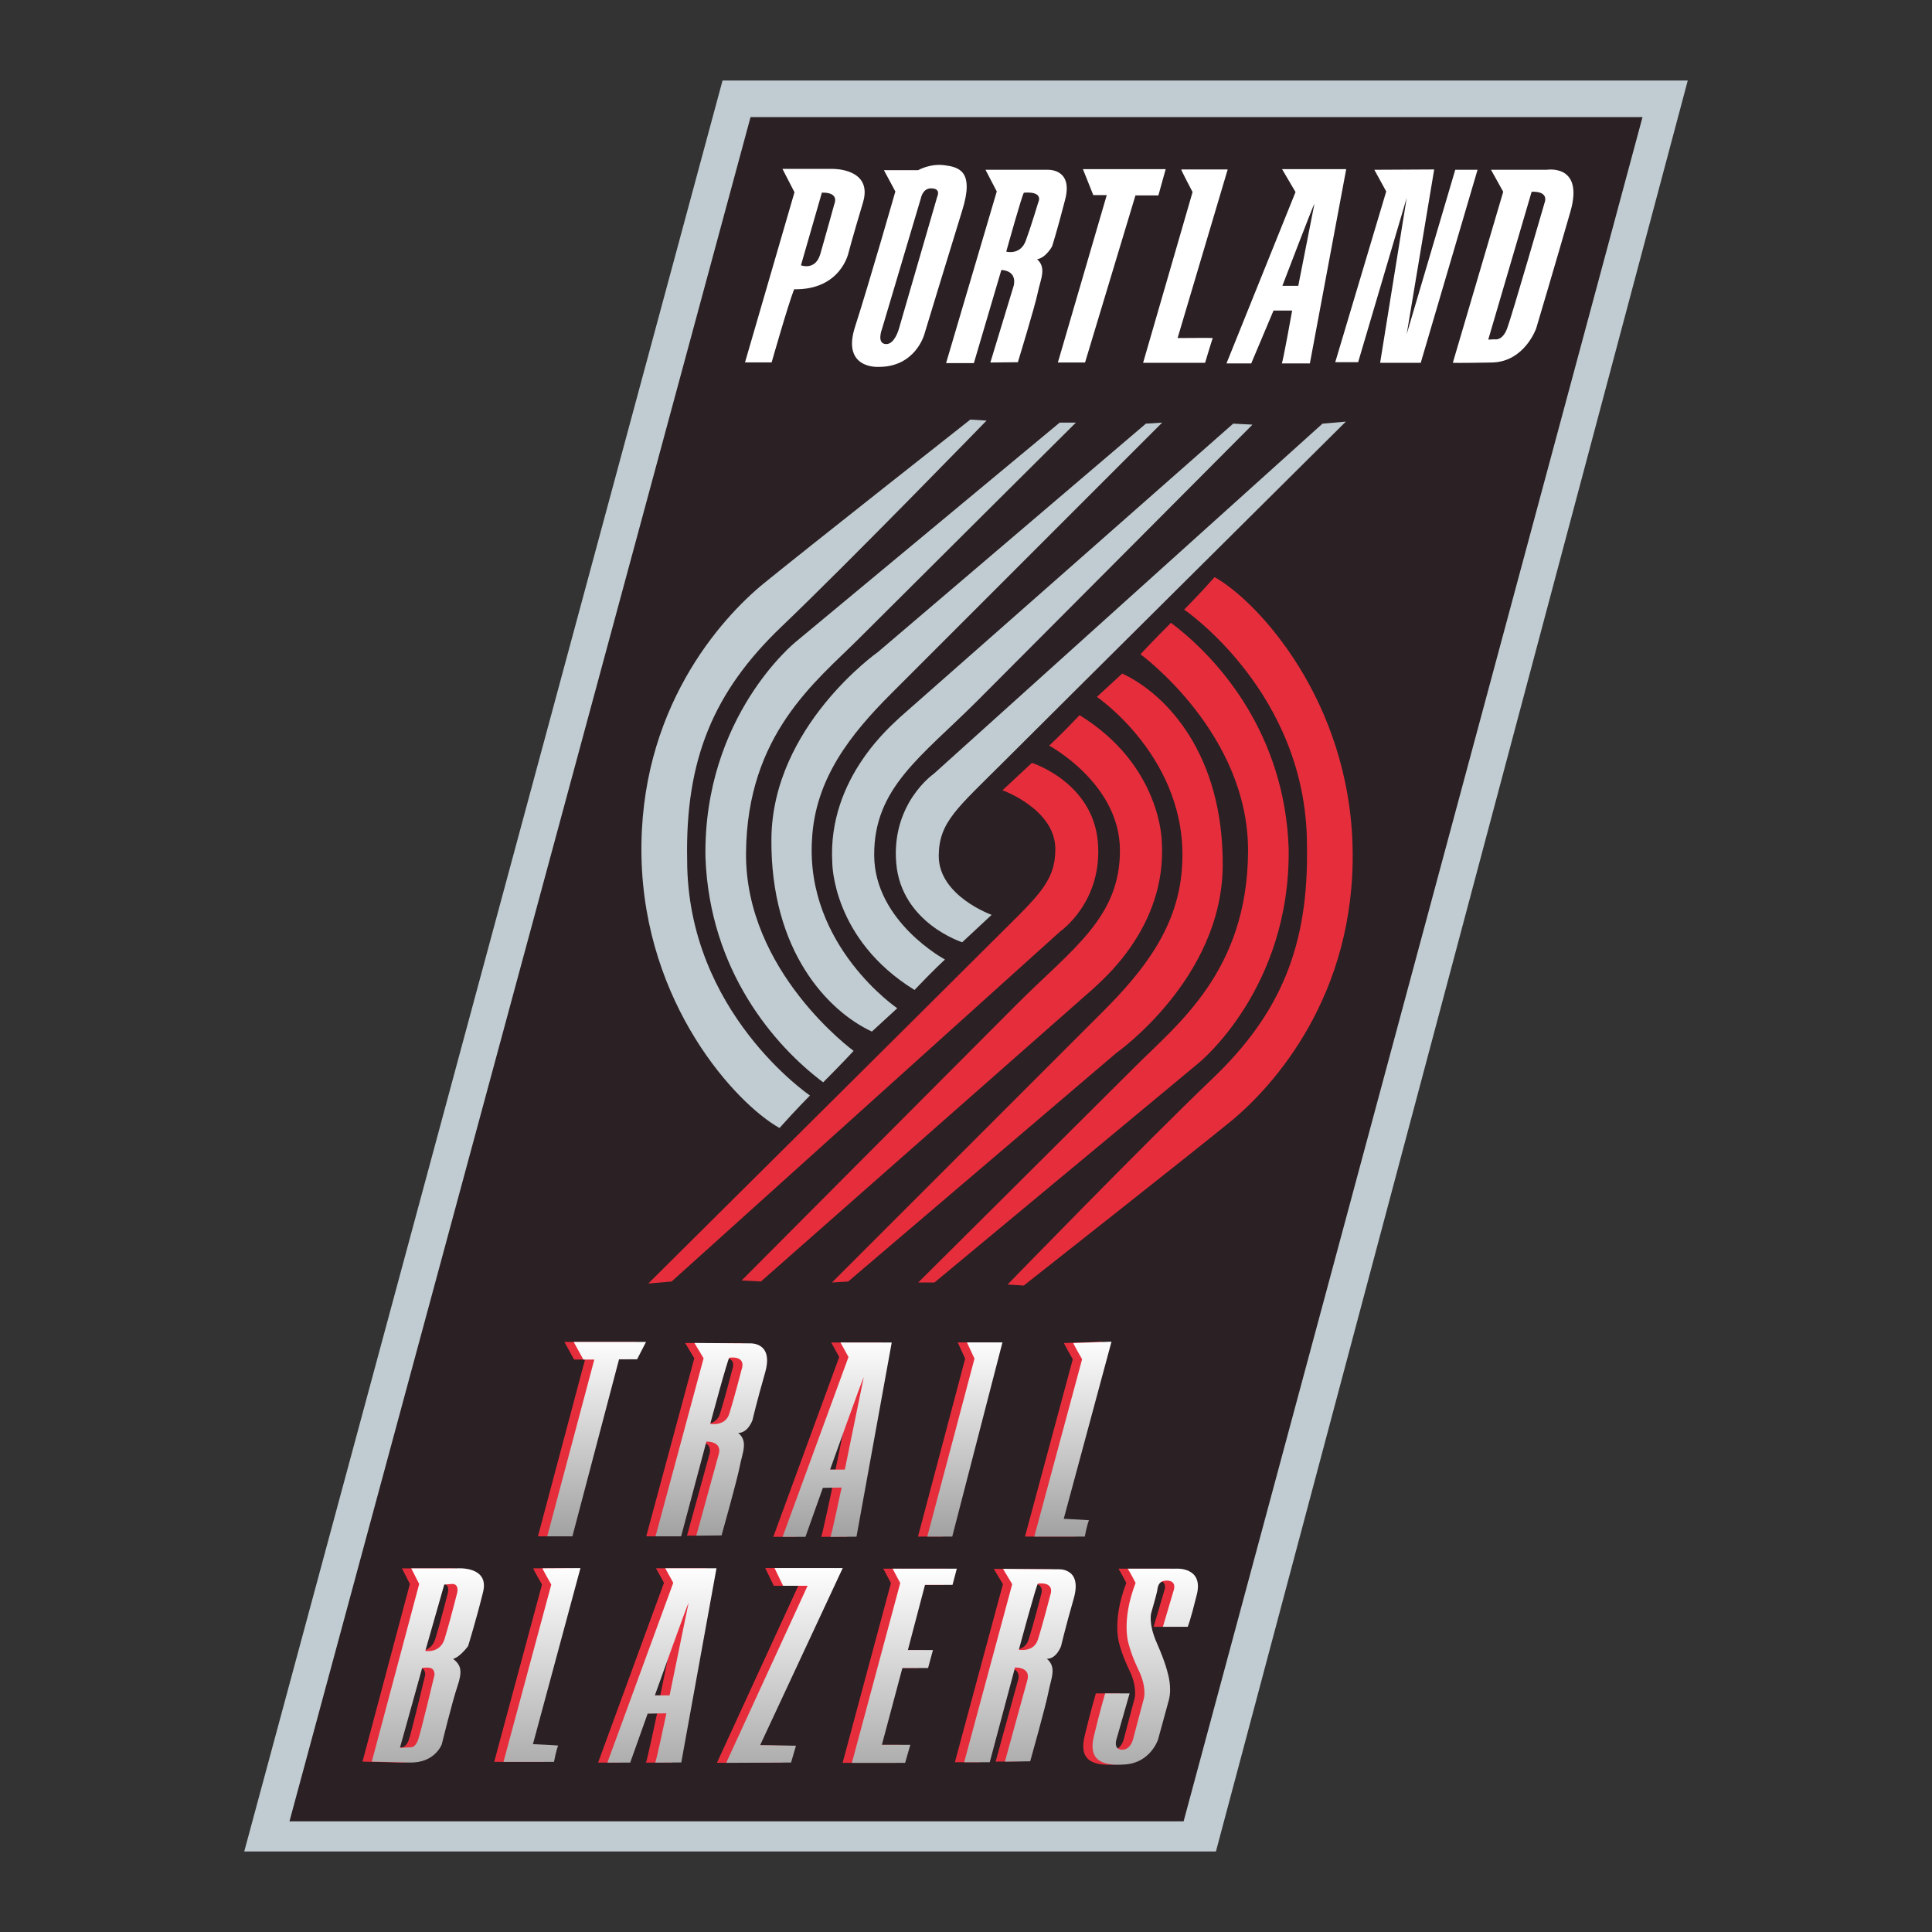 <?xml version="1.0" encoding="utf-8"?>
<!-- Designed by Vexels.com - 2016 All Rights Reserved - https://vexels.com/terms-and-conditions/  -->

<svg version="1.1" id="Layer_1" xmlns="http://www.w3.org/2000/svg" xmlns:xlink="http://www.w3.org/1999/xlink" x="0px" y="0px"
	 width="1200px" height="1200px" viewBox="0 0 1200 1200" enable-background="new 0 0 1200 1200" xml:space="preserve">
<rect x="0" y="0" width="1200" height="1200" fill="#333333" stroke="none"/>
<g>
	<polygon fill="#C0CCD1" points="448.788,50 1048.302,50 755.232,1150 151.699,1150 	"/>
	<polygon fill="#2B2023" points="466.181,72.738 1020.192,72.738 735.161,1131.255 179.79,1131.255 	"/>
	<g>
		<path fill="#FFFFFF" d="M517.324,104.911H486.01l7.457,14.503l-30.732,105.669h16.543c0,0,10.169-35.7,13.956-45.404
			c29.076,0.483,33.793-22.684,33.793-22.684s2.086-8.182,8.988-31.207C542.398,104.499,517.324,104.911,517.324,104.911z
			 M518.291,126.485c0,0-5.675,20.572-8.755,31.225c-3.061,10.634-12.049,7.072-12.049,7.072l12.999-45.137
			C521.603,119.414,518.291,126.485,518.291,126.485z"/>
		<path fill="#FFFFFF" d="M586.604,102.619c-8.988-1.182-16.302,3.08-16.302,3.08h-21.287l7.108,13.23
			c0,0-16.141,56.398-25.066,84.149c-8.38,26.05,14.251,24.797,14.251,24.797c23.167,0.376,28.763-20.052,28.763-20.052
			s16.087-52.96,23.642-77.309C605.286,106.164,595.583,103.801,586.604,102.619z M582.109,122.242l-23.866,82.269
			c0,0-2.569,9.203-7.707,9.203c-6.392,0.017-2.695-9.435-2.695-9.435l24.117-81.087c0,0,1.02-6.088,6.123-6.195
			C584.867,116.854,582.109,122.242,582.109,122.242z"/>
		<path fill="#FFFFFF" d="M649.859,105.448h-37.751l7.009,13.464l-31.493,106.636h17.259l17.081-57.884
			c10.626,0.77,7.582,10.062,7.582,10.062l-14.412,47.427l17.08-0.179c0,0,10.626-34.716,12.328-43.077
			c1.71-8.344,5.685-15.559-0.376-20.858c5.487-0.949,9.292-7.985,9.292-7.985s3.035-9.274,8.156-29.202
			C666.733,103.927,649.859,105.448,649.859,105.448z M644.926,125.555c0,0-4.369,14.609-7.771,23.902
			c-3.419,9.292-12.157,6.839-12.157,6.839s10.16-36.56,11.002-36.613C648.533,118.715,644.926,125.555,644.926,125.555z"/>
		<polygon fill="#FFFFFF" points="672.623,105.054 724.034,105.054 719.487,121.383 705.253,121.383 673.948,225.154 
			657.064,225.154 687.42,121.186 679.059,121.186 		"/>
		<path fill="#FFFFFF" d="M733.711,105.251h28.834l-31.117,104.721c0,0,22.013-0.18,21.825,0
			c-0.189,0.196-4.754,15.379-4.754,15.379h-38.502l30.732-106.063C740.729,119.288,733.335,105.251,733.711,105.251z"/>
		<path fill="#FFFFFF" d="M796.321,105.054l8.352,14.234l-42.889,106.439h15.379l13.84-32.818h11.575c0,0-5.881,32.818-6.454,32.818
			c0.546,0,17.465,0,17.465,0l22.568-120.673C836.157,105.054,796.894,105.054,796.321,105.054z M806.383,177.53h-9.873
			c0,0,19.345-50.65,19.918-51.026L806.383,177.53z"/>
		<polygon fill="#FFFFFF" points="853.623,105.448 890.8,105.251 873.729,207.519 903.888,105.448 917.737,105.448 882.448,225.351 
			857.221,225.351 873.729,122.887 843.561,224.975 829.345,224.975 861.008,118.912 		"/>
		<path fill="#FFFFFF" d="M960.813,105.448h-34.725l7.583,13.661l-31.305,106.242c0,0,3.983,0.197,24.295-0.197
			c20.304-0.376,27.51-21.234,27.51-21.234s12.704-42.701,21.243-72.475C983.954,101.653,960.813,105.448,960.813,105.448z
			 M959.48,125.555c0,0-20.303,70.201-23.338,78.365c-3.034,8.147-7.779,6.821-7.779,6.821l-3.984,0.197l26.946-91.829
			C962.327,118.715,959.48,125.555,959.48,125.555z"/>
	</g>
	<g>
		<g>
			<path fill="#C0CCD1" d="M612.77,261.231l-10.081-0.627c0,0-100.862,79.44-127.977,101.498
				c-27.106,22.057-78.16,78.795-76.271,170.195c1.898,91.417,58.636,153.186,85.733,168.315
				c10.089-11.333,18.907-20.178,18.907-20.178s-76.271-51.688-76.271-146.239c-1.262-62.395,16.391-104.648,58.618-144.986
				C527.673,348.853,612.77,261.231,612.77,261.231z"/>
			<path fill="#C0CCD1" d="M658.165,262.502L494.263,398.661c0,0-57.364,46.014-56.102,133.636
				c2.515,70.613,42.862,117.253,73.128,139.954c12.596-12.604,18.898-19.533,18.898-19.533s-67.445-49.182-66.818-122.929
				c0.627-73.764,43.497-106.546,69.978-133.008c26.471-26.48,134.906-134.28,134.906-134.28H658.165z"/>
			<path fill="#C0CCD1" d="M711.735,263.129L545.325,404.963c0,0-65.564,46.031-66.191,116
				c-0.635,69.969,35.298,107.156,62.404,119.76c15.765-14.484,15.765-14.484,15.765-14.484s-56.953-38.619-52.96-104.648
				c1.889-37.813,23.956-65.564,49.183-90.773c25.209-25.227,168.306-168.316,168.306-168.316L711.735,263.129z"/>
			<path fill="#C0CCD1" d="M765.956,263.129L559.192,445.319c-3.697,3.867-45.466,37.276-42.235,90.773c0,0,0,47.284,51.062,78.795
				c11.978-12.604,18.916-18.907,18.916-18.907s-43.685-23.418-43.963-64.633c-0.287-42.128,29.461-61.447,64.123-96.127
				c34.671-34.662,170.839-171.466,170.839-171.466L765.956,263.129z"/>
			<path fill="#C0CCD1" d="M821.423,263.129L579.997,480.608c0,0-26.471,18.28-23.338,55.484
				c3.16,37.187,40.982,49.164,40.982,49.164l18.28-17.026c0,0-33.132-11.817-32.845-36.882
				c0.224-20.822,11.414-29.309,40.419-58.295c28.995-29.005,212.43-211.177,212.43-211.177L821.423,263.129z"/>
		</g>
	</g>
	<g>
		<g>
			<path fill="#E62D3C" d="M625.813,797.847l10.071,0.627c0,0,100.871-79.422,127.969-101.479
				c27.115-22.058,78.177-78.814,76.28-170.195c-1.889-91.418-58.617-153.204-85.733-168.333
				c-10.089,11.351-18.907,20.178-18.907,20.178s76.271,51.688,76.271,146.257c1.262,62.396-16.382,104.631-58.618,144.986
				C710.901,710.226,625.813,797.847,625.813,797.847z"/>
			<path fill="#E62D3C" d="M580.418,796.576L744.31,660.417c0,0,57.373-46.013,56.102-133.617
				c-2.515-70.614-42.862-117.271-73.12-139.955c-12.604,12.604-18.916,19.533-18.916,19.533s67.462,49.164,66.818,122.929
				c-0.618,73.746-43.48,106.529-69.959,133.009c-26.48,26.479-134.916,134.261-134.916,134.261H580.418z"/>
			<path fill="#E62D3C" d="M526.831,795.967l166.425-141.853c0,0,65.556-46.013,66.183-115.981
				c0.644-69.968-35.307-107.156-62.396-119.777c-15.755,14.502-15.755,14.502-15.755,14.502s56.934,38.619,52.942,104.648
				c-1.898,37.813-23.946,65.546-49.164,90.774c-25.227,25.209-168.316,168.296-168.316,168.296L526.831,795.967z"/>
			<path fill="#E62D3C" d="M472.618,795.967l206.764-182.191c3.688-3.867,45.466-37.293,42.244-90.773c0,0,0-47.284-51.063-78.795
				c-11.977,12.604-18.915,18.907-18.915,18.907s43.676,23.418,43.963,64.633c0.277,42.11-29.47,61.446-64.141,96.109
				c-34.671,34.68-170.83,171.465-170.83,171.465L472.618,795.967z"/>
			<path fill="#E62D3C" d="M417.151,795.967l241.435-217.497c0,0,26.48-18.281,23.311-55.467
				c-3.142-37.204-40.974-49.164-40.974-49.164l-18.27,17.009c0,0,33.122,11.834,32.836,36.9
				c-0.224,20.804-11.404,29.291-40.4,58.295c-29.014,29.004-212.439,211.177-212.439,211.177L417.151,795.967z"/>
		</g>
	</g>
	<g>
		<path fill="#E62D3C" d="M459.467,834.389l-33.927-0.25l5.702,9.507l-29.845,110.593h15.89l15.693-58.851
			c10.546,0.161,7.663,7.842,7.663,7.842l-13.938,50.615l15.711-0.179c0,0,9.766-34.716,11.333-43.078
			c1.567-8.343,5.335-15.361-0.994-20.571c6.114,0.018,8.871-8.003,8.871-8.003s2.202-9.794,7.833-29.47
			C475.062,832.939,459.467,834.389,459.467,834.389z M454.911,850.342c0,0-4.754,18.512-7.789,27.948
			c-2.524,7.788-11.754,6.105-11.754,6.105s11.038-41.054,11.87-41.125C458.268,842.178,454.911,850.342,454.911,850.342z"/>
		<path fill="#E62D3C" d="M651.156,974.703l-33.928-0.251l5.703,9.508l-29.846,110.592h15.881l15.711-58.868
			c10.536,0.18,7.653,7.861,7.653,7.861l-13.938,50.632l15.702-0.197c0,0,9.767-34.716,11.351-43.059
			c1.567-8.361,5.335-15.379-0.994-20.607c6.105,0.036,8.872-8.004,8.872-8.004s2.184-9.776,7.815-29.451
			C666.75,973.27,651.156,974.703,651.156,974.703z M646.6,990.655c0,0-4.745,18.513-7.788,27.93
			c-2.515,7.806-11.755,6.123-11.755,6.123s11.02-41.054,11.871-41.143C649.974,982.491,646.6,990.655,646.6,990.655z"/>
		<polygon fill="#E62D3C" points="350.549,833.494 395.479,833.494 389.938,844.273 378.72,844.273 349.76,954.239 334.131,954.239 
			363.368,844.434 356.556,844.434 		"/>
		<path fill="#E62D3C" d="M660.914,834.175l23.678-0.823l-29.658,110.019c0,0,15.809,0.716,15.683,0.949
			c-1.128,2.131-2.614,10.08-2.614,10.08h-31.359l29.677-110.145C666.321,844.255,660.529,834.175,660.914,834.175z"/>
		<path fill="#E62D3C" d="M331.222,974.112l23.535-0.143l-29.506,109.357c0,0,15.809,0.698,15.675,0.931
			c-1.119,2.13-2.605,10.08-2.605,10.08h-31.368l29.685-110.146C336.637,984.191,330.837,974.112,331.222,974.112z"/>
		<path fill="#E62D3C" d="M516.268,833.853l4.978,9.023l-40.937,111.685h14.188l10.823-30.418l11.637-0.197
			c0,0-6.436,30.634-6.956,30.634c0.501,0,16.203-0.107,16.203-0.107l21.888-120.619
			C548.092,833.853,516.787,833.853,516.268,833.853z M518.944,912.809h-9.14c0,0,20.402-57.131,20.93-57.507L518.944,912.809z"/>
		<path fill="#E62D3C" d="M407.438,974.076l4.968,9.042l-40.919,111.667h14.179l10.823-30.419l11.646-0.196
			c0,0-6.436,30.634-6.973,30.634c0.501,0,16.221-0.108,16.221-0.108l21.878-120.619
			C439.263,974.076,407.967,974.076,407.438,974.076z M410.115,1053.032h-9.148c0,0,20.419-57.131,20.939-57.507L410.115,1053.032z"
			/>
		<polygon fill="#E62D3C" points="594.83,833.799 616.852,833.799 585.682,954.399 570.177,954.399 599.485,843.879 		"/>
		<path fill="#E62D3C" d="M277.949,974.13h-28.297l4.932,9.686l-29.434,110.36c0,0,7.788,0.197,23.552,0.573
			c15.765,0.376,19.945-11.387,19.945-11.387s6.454-26.409,9.677-35.916c3.231-9.489,2.292-13.285-2.659-17.08
			c4.557-1.343,9.319-7.985,9.319-7.985s5.318-17.278,9.302-33.624C298.278,972.429,277.949,974.13,277.949,974.13z
			 M264.09,1040.428c0,0-8.557,35.897-10.259,40.463c-1.71,4.548-4.18,4.368-4.18,4.368l-7.028,0.377l13.84-49.702
			c-0.017-0.018-0.017-0.036,0.027-0.072l-0.027,0.072c0.161,0.143,2.579-0.556,5.147,0.107
			C264.458,1036.812,264.09,1040.428,264.09,1040.428z M278.145,989.527c0,0-4.941,19.372-7.788,28.485
			c-2.846,9.113-11.977,7.412-11.977,7.412l11.781-41.233l5.317-0.376C279.667,984.191,278.145,989.527,278.145,989.527z"/>
		<polygon fill="#E62D3C" points="475.304,973.951 517.655,973.951 466.378,1083.917 488.597,1084.293 485.562,1094.749 
			445.296,1094.928 495.821,984.961 480.621,984.961 		"/>
		<polygon fill="#E62D3C" points="548.62,974.327 588.519,974.327 585.86,984.389 568.753,984.389 558.127,1024.852 
			573.703,1024.852 570.651,1036.042 554.708,1036.042 541.978,1083.738 559.64,1083.738 556.408,1094.928 523.357,1094.928 
			553.374,983.261 		"/>
		<path fill="#E62D3C" d="M694.699,974.327h30.195c0,0,16.91-1.146,12.721,15.952c-4.172,17.098-5.694,20.142-5.694,20.142h-15.388
			l6.839-23.186c0,0,1.719-5.318-4.181-5.496c-5.881-0.197-5.881,4.548-6.266,6.642c-0.376,2.095-3.607,13.302-3.607,13.302
			s-2.086,6.249,3.419,18.782c5.506,12.55,6.651,18.244,6.651,18.244s3.035,9.31,0.761,17.475
			c-2.283,8.181-6.651,24.313-6.651,24.313s-4.556,14.055-19.944,15.397c-15.389,1.325-23.374-2.847-19.945-17.295
			c3.419-14.43,7.036-26.785,7.036-26.785h15.182l-7.967,27.93c0,0-2.659,7.036,3.41,7.018c5.703,0,6.992-7.538,6.992-7.538
			l6.508-24.564c0,0,1.719-6.821-3.232-17.08c-4.601-9.507-6.087-15.773-6.087-15.773s-5.299-14.073,4.109-38.637
			C696.73,977.639,694.699,974.327,694.699,974.327z"/>
	</g>
	<g>
		<linearGradient id="SVGID_1_" gradientUnits="userSpaceOnUse" x1="441.81" y1="830.699" x2="441.81" y2="982.508">
			<stop  offset="0" style="stop-color:#FFFFFF"/>
			<stop  offset="1" style="stop-color:#8C8C8C"/>
		</linearGradient>
		<path fill="url(#SVGID_1_)" d="M465.251,834.389l-33.928-0.25l5.694,9.507L407.17,954.239h15.89l15.702-58.851
			c10.537,0.161,7.654,7.842,7.654,7.842l-13.938,50.615l15.702-0.179c0,0,9.775-34.716,11.342-43.078
			c1.584-8.343,5.344-15.361-0.994-20.571c6.132,0.018,8.88-8.003,8.88-8.003s2.194-9.794,7.824-29.47
			C480.845,832.939,465.251,834.389,465.251,834.389z M460.694,850.342c0,0-4.753,18.512-7.797,27.948
			c-2.515,7.788-11.754,6.105-11.754,6.105s11.029-41.054,11.87-41.125C464.041,842.178,460.694,850.342,460.694,850.342z"/>
		<linearGradient id="SVGID_2_" gradientUnits="userSpaceOnUse" x1="370.583" y1="830.693" x2="370.583" y2="982.507">
			<stop  offset="0" style="stop-color:#FFFFFF"/>
			<stop  offset="1" style="stop-color:#8C8C8C"/>
		</linearGradient>
		<polygon fill="url(#SVGID_2_)" points="356.323,833.494 401.262,833.494 395.72,844.273 384.504,844.273 355.535,954.239 
			339.905,954.239 369.142,844.434 362.338,844.434 		"/>
		<linearGradient id="SVGID_3_" gradientUnits="userSpaceOnUse" x1="666.392" y1="830.704" x2="666.392" y2="982.505">
			<stop  offset="0" style="stop-color:#FFFFFF"/>
			<stop  offset="1" style="stop-color:#8C8C8C"/>
		</linearGradient>
		<path fill="url(#SVGID_3_)" d="M666.697,834.175l23.669-0.823l-29.658,110.019c0,0,15.81,0.716,15.694,0.949
			c-1.128,2.131-2.624,10.08-2.624,10.08h-31.359l29.694-110.145C672.113,844.255,666.303,834.175,666.697,834.175z"/>
		<linearGradient id="SVGID_4_" gradientUnits="userSpaceOnUse" x1="519.978" y1="830.703" x2="519.978" y2="982.509">
			<stop  offset="0" style="stop-color:#FFFFFF"/>
			<stop  offset="1" style="stop-color:#8C8C8C"/>
		</linearGradient>
		<path fill="url(#SVGID_4_)" d="M522.042,833.853l4.968,9.023l-40.92,111.685h14.18l10.823-30.418l11.646-0.197
			c0,0-6.437,30.634-6.974,30.634c0.51,0,16.212-0.107,16.212-0.107l21.888-120.619C553.866,833.853,522.57,833.853,522.042,833.853
			z M524.736,912.809h-9.158c0,0,20.402-57.131,20.93-57.507L524.736,912.809z"/>
		<linearGradient id="SVGID_5_" gradientUnits="userSpaceOnUse" x1="599.297" y1="830.706" x2="599.297" y2="982.506">
			<stop  offset="0" style="stop-color:#FFFFFF"/>
			<stop  offset="1" style="stop-color:#8C8C8C"/>
		</linearGradient>
		<polygon fill="url(#SVGID_5_)" points="600.595,833.799 622.635,833.799 591.456,954.399 575.959,954.399 605.268,843.879 		"/>
	</g>
	<g>
		<linearGradient id="SVGID_6_" gradientUnits="userSpaceOnUse" x1="633.497" y1="972.388" x2="633.497" y2="1146.245">
			<stop  offset="0" style="stop-color:#FFFFFF"/>
			<stop  offset="1" style="stop-color:#8C8C8C"/>
		</linearGradient>
		<path fill="url(#SVGID_6_)" d="M656.939,974.703l-33.928-0.251l5.693,9.508l-29.845,110.592h15.89l15.702-58.868
			c10.536,0.18,7.653,7.861,7.653,7.861l-13.938,50.632l15.711-0.197c0,0,9.766-34.716,11.342-43.059
			c1.567-8.361,5.335-15.379-0.994-20.607c6.114,0.036,8.872-8.004,8.872-8.004s2.193-9.776,7.824-29.451
			C672.524,973.27,656.939,974.703,656.939,974.703z M652.382,990.655c0,0-4.753,18.513-7.796,27.93
			c-2.516,7.806-11.755,6.123-11.755,6.123s11.03-41.054,11.879-41.143C655.748,982.491,652.382,990.655,652.382,990.655z"/>
		<linearGradient id="SVGID_7_" gradientUnits="userSpaceOnUse" x1="336.629" y1="972.392" x2="336.629" y2="1146.23">
			<stop  offset="0" style="stop-color:#FFFFFF"/>
			<stop  offset="1" style="stop-color:#8C8C8C"/>
		</linearGradient>
		<path fill="url(#SVGID_7_)" d="M336.996,974.112l23.535-0.143l-29.506,109.357c0,0,15.809,0.698,15.684,0.931
			c-1.128,2.13-2.613,10.08-2.613,10.08h-31.368l29.685-110.146C342.411,984.191,336.611,974.112,336.996,974.112z"/>
		<linearGradient id="SVGID_8_" gradientUnits="userSpaceOnUse" x1="411.144" y1="972.387" x2="411.144" y2="1146.241">
			<stop  offset="0" style="stop-color:#FFFFFF"/>
			<stop  offset="1" style="stop-color:#8C8C8C"/>
		</linearGradient>
		<path fill="url(#SVGID_8_)" d="M413.212,974.076l4.968,9.042l-40.92,111.667h14.18l10.832-30.419l11.637-0.196
			c0,0-6.437,30.634-6.965,30.634c0.501,0,16.212-0.108,16.212-0.108l21.869-120.619
			C445.028,974.076,413.74,974.076,413.212,974.076z M415.898,1053.032h-9.149c0,0,20.402-57.131,20.939-57.507L415.898,1053.032z"
			/>
		<linearGradient id="SVGID_9_" gradientUnits="userSpaceOnUse" x1="265.755" y1="972.388" x2="265.755" y2="1146.238">
			<stop  offset="0" style="stop-color:#FFFFFF"/>
			<stop  offset="1" style="stop-color:#8C8C8C"/>
		</linearGradient>
		<path fill="url(#SVGID_9_)" d="M283.731,974.13h-28.306l4.942,9.686l-29.443,110.36c0,0,7.788,0.197,23.552,0.573
			c15.764,0.376,19.945-11.387,19.945-11.387s6.455-26.409,9.686-35.916c3.232-9.489,2.283-13.285-2.658-17.08
			c4.557-1.343,9.31-7.985,9.31-7.985s5.318-17.278,9.311-33.624C304.052,972.429,283.731,974.13,283.731,974.13z M269.856,1040.428
			c0,0-8.541,35.897-10.25,40.463c-1.701,4.548-4.181,4.368-4.181,4.368l-7.018,0.377l13.84-49.702
			c-0.018-0.018-0.018-0.036,0.017-0.072l-0.017,0.072c0.152,0.143,2.569-0.556,5.147,0.107
			C270.24,1036.812,269.856,1040.428,269.856,1040.428z M283.919,989.527c0,0-4.933,19.372-7.788,28.485
			c-2.855,9.113-11.96,7.412-11.96,7.412l11.772-41.233l5.309-0.376C285.432,984.191,283.919,989.527,283.919,989.527z"/>
		<linearGradient id="SVGID_10_" gradientUnits="userSpaceOnUse" x1="487.254" y1="972.398" x2="487.254" y2="1146.217">
			<stop  offset="0" style="stop-color:#FFFFFF"/>
			<stop  offset="1" style="stop-color:#8C8C8C"/>
		</linearGradient>
		<polygon fill="url(#SVGID_10_)" points="481.086,973.951 523.438,973.951 472.152,1083.917 494.389,1084.293 491.346,1094.749 
			451.07,1094.928 501.604,984.961 486.404,984.961 		"/>
		<linearGradient id="SVGID_11_" gradientUnits="userSpaceOnUse" x1="561.712" y1="972.394" x2="561.712" y2="1146.221">
			<stop  offset="0" style="stop-color:#FFFFFF"/>
			<stop  offset="1" style="stop-color:#8C8C8C"/>
		</linearGradient>
		<polygon fill="url(#SVGID_11_)" points="554.403,974.327 594.293,974.327 591.625,984.389 574.536,984.389 563.901,1024.852 
			579.477,1024.852 576.443,1036.042 560.482,1036.042 547.752,1083.738 565.423,1083.738 562.191,1094.928 529.131,1094.928 
			559.147,983.261 		"/>
		<linearGradient id="SVGID_12_" gradientUnits="userSpaceOnUse" x1="711.332" y1="972.394" x2="711.332" y2="1146.244">
			<stop  offset="0" style="stop-color:#FFFFFF"/>
			<stop  offset="1" style="stop-color:#8C8C8C"/>
		</linearGradient>
		<path fill="url(#SVGID_12_)" d="M700.472,974.327h30.195c0,0,16.91-1.146,12.73,15.952c-4.19,17.098-5.693,20.142-5.693,20.142
			h-15.398l6.848-23.186c0,0,1.711-5.318-4.18-5.496c-5.891-0.197-5.891,4.548-6.276,6.642c-0.376,2.095-3.607,13.302-3.607,13.302
			s-2.086,6.249,3.419,18.782c5.524,12.55,6.661,18.244,6.661,18.244s3.034,9.31,0.752,17.475
			c-2.273,8.181-6.651,24.313-6.651,24.313s-4.557,14.055-19.945,15.397c-15.388,1.325-23.355-2.847-19.944-17.295
			c3.428-14.43,7.027-26.785,7.027-26.785h15.209l-7.993,27.93c0,0-2.65,7.036,3.428,7.018c5.703,0,6.992-7.538,6.992-7.538
			l6.499-24.564c0,0,1.736-6.821-3.232-17.08c-4.592-9.507-6.078-15.773-6.078-15.773s-5.299-14.073,4.1-38.637
			C702.513,977.639,700.472,974.327,700.472,974.327z"/>
	</g>
</g>
</svg>
